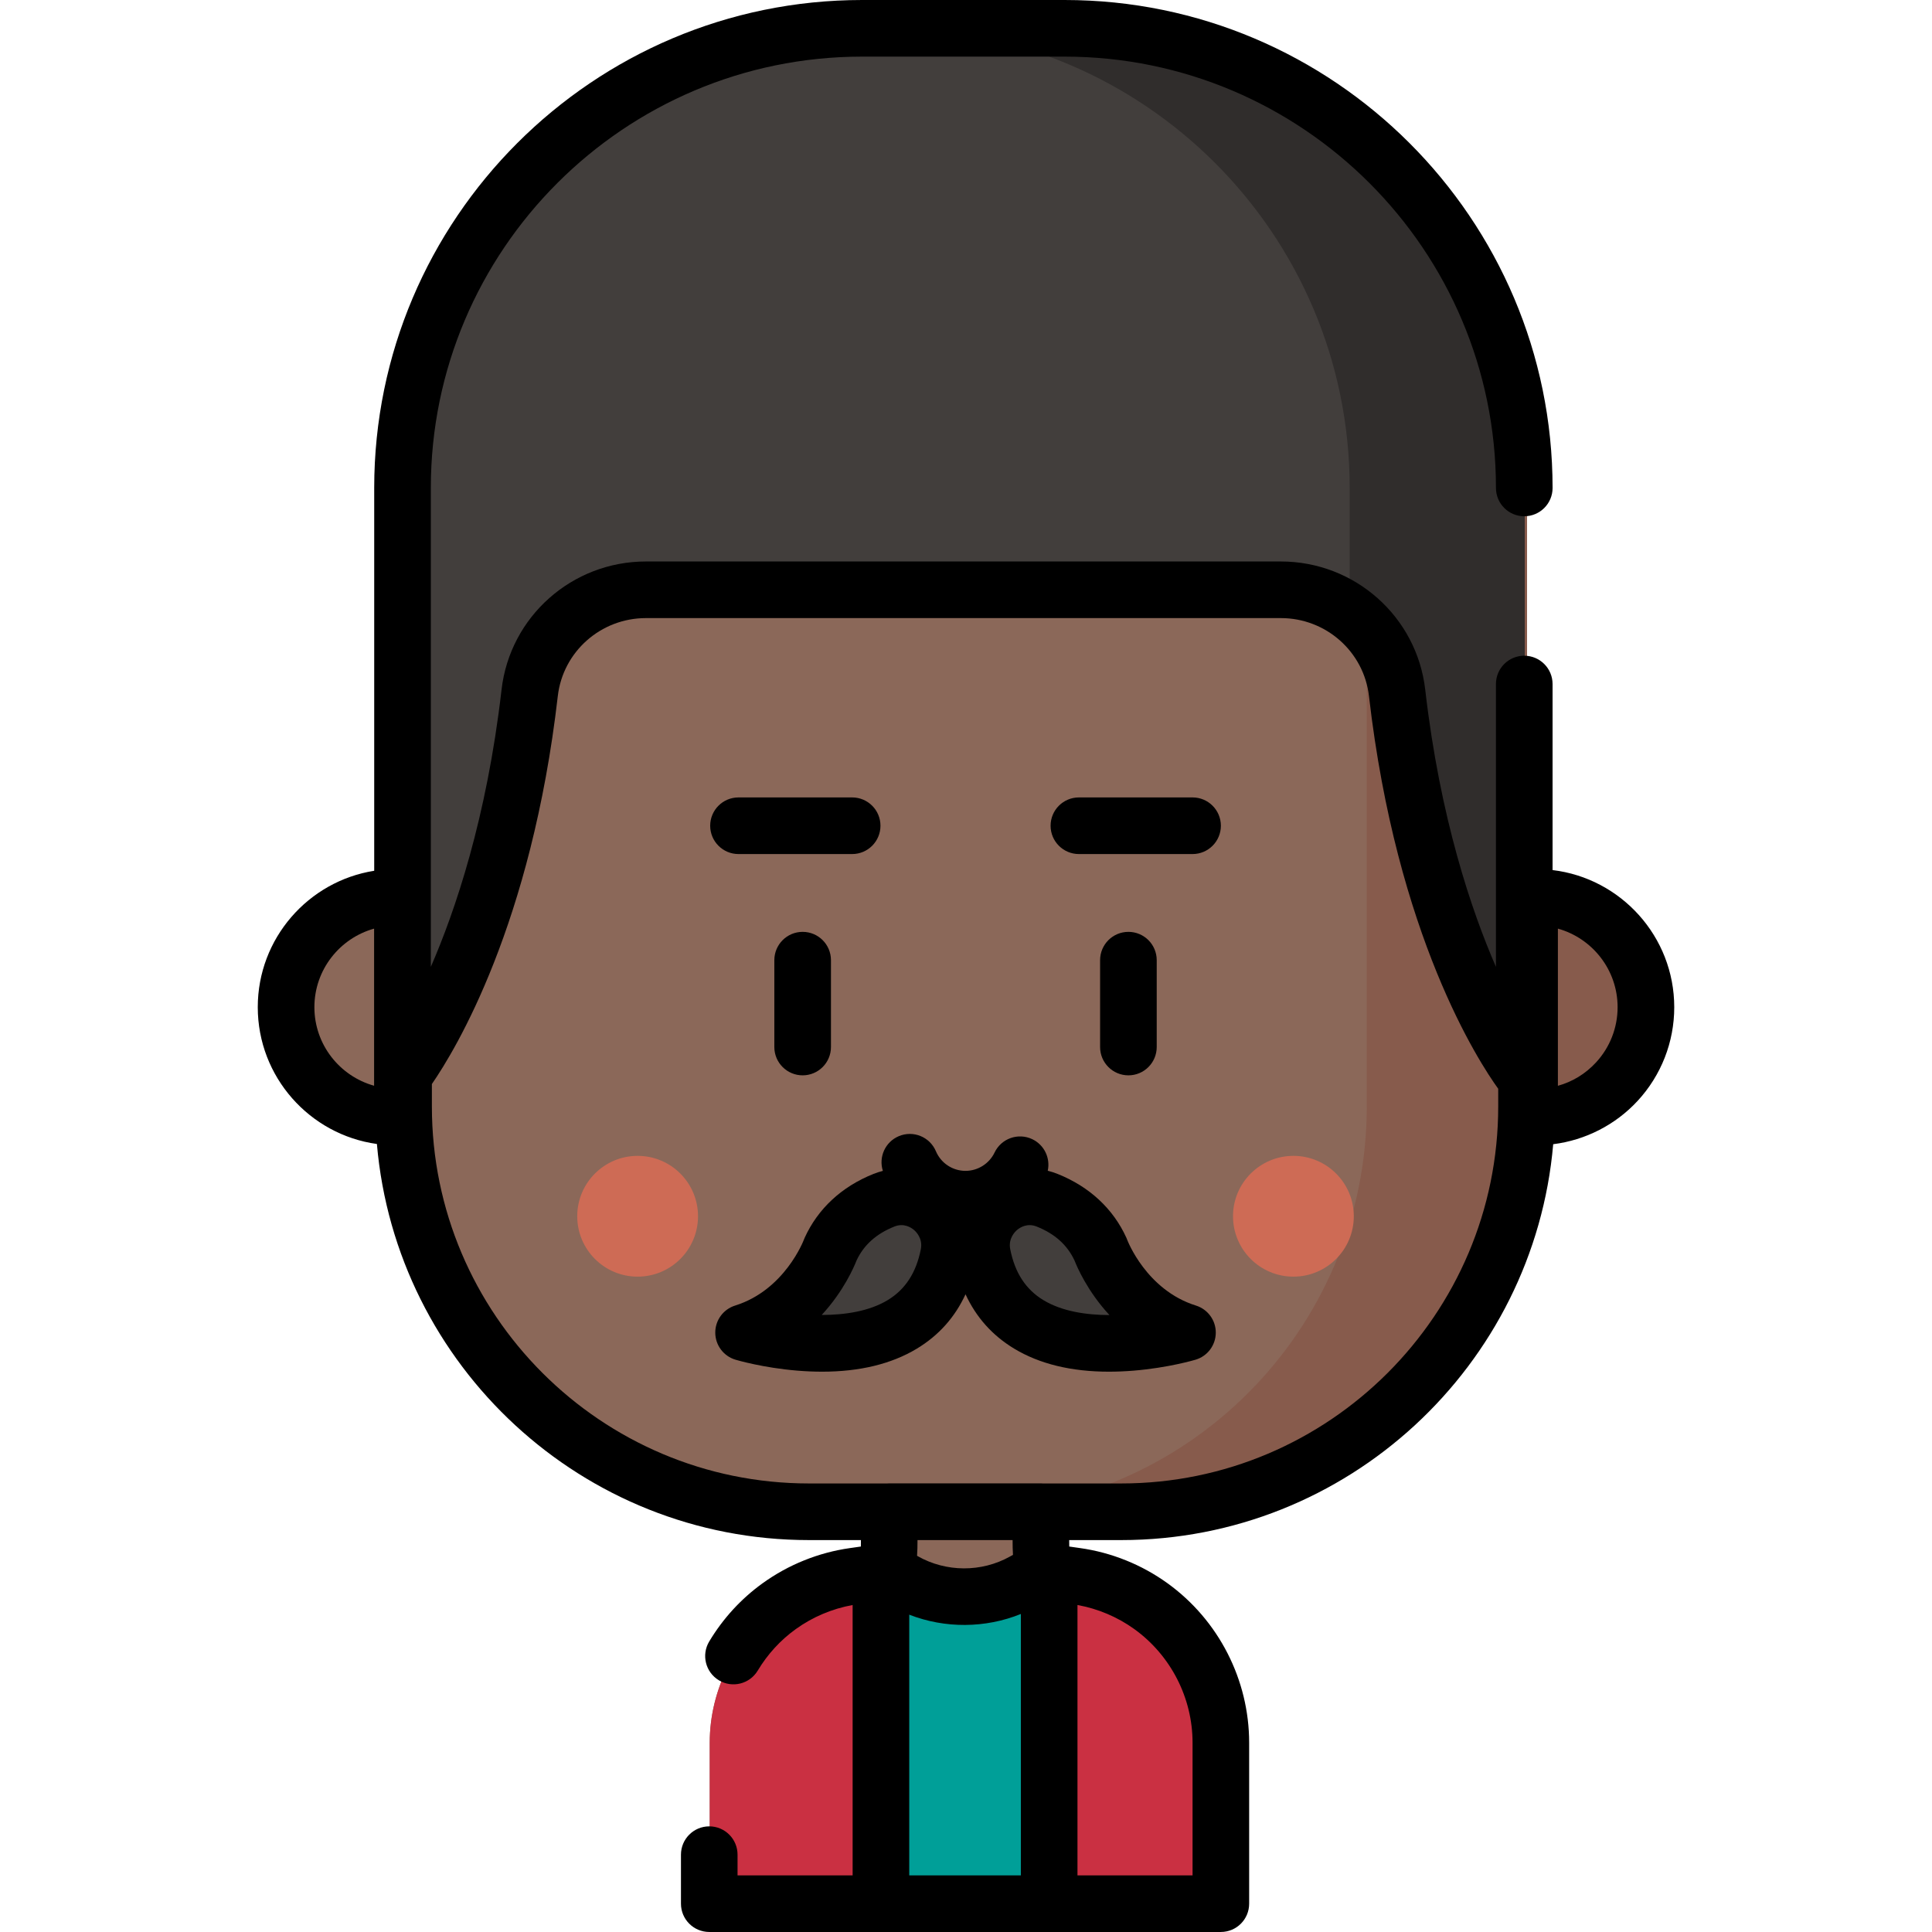 <?xml version="1.0" encoding="iso-8859-1"?>
<!-- Generator: Adobe Illustrator 19.0.0, SVG Export Plug-In . SVG Version: 6.00 Build 0)  -->
<svg version="1.1" id="Capa_1" xmlns="http://www.w3.org/2000/svg" xmlns:xlink="http://www.w3.org/1999/xlink" x="0px" y="0px"
	 viewBox="0 0 512.002 512.002" style="enable-background:new 0 0 512.002 512.002;" xml:space="preserve">
<path style="fill:#8B6859;" d="M107.079,122.406v115.405h-2.034c-16.074,0-29.104,13.031-29.104,29.104l0,0
	c0,16.074,13.031,29.104,29.104,29.104h2.073c1.523,58.036,49.046,104.616,107.449,104.616h82.619
	c59.365,0,107.488-48.125,107.488-107.488V122.406H107.079z"/>
<path style="fill:#875B4C;" d="M407.207,237.811h-2.531V122.406h-42.465v170.813c0,59.329-48.082,107.411-107.411,107.411h42.465
	c58.38,0,105.89-46.576,107.375-104.61h2.567c8.446,0,16.052-3.597,21.367-9.343c4.802-5.19,7.737-12.132,7.737-19.761l0,0
	C436.312,250.842,423.282,237.811,407.207,237.811z"/>
<g>
	<circle style="fill:#CE6B55;" cx="168.978" cy="322.321" r="16.004"/>
	<circle style="fill:#CE6B55;" cx="342.768" cy="322.321" r="16.004"/>
</g>
<path style="fill:#423E3C;" d="M282.264,7.503h-53.657c-67.273,0-121.809,54.536-121.809,121.808v155.928
	c0,0,25.71-32.307,33.698-101.615c1.798-15.601,15.109-27.323,30.814-27.323h168.253c15.704,0,29.015,11.722,30.814,27.323
	c7.987,69.308,33.697,101.615,33.697,101.615V129.312C404.072,62.038,349.536,7.503,282.264,7.503z"/>
<path style="fill:#302D2C;" d="M404.074,129.312v155.93c0,0-25.708-32.307-33.699-101.612c-1.033-8.931-5.831-16.591-12.694-21.507
	v-32.81c0-67.277-54.543-121.807-121.82-121.807h46.406C349.53,7.505,404.074,62.034,404.074,129.312z"/>
<g>
	<path style="fill:#423E3C;" d="M251.473,332.085c1.848-9.909-7.886-17.753-17.242-14.004c-5.529,2.216-11.013,6.138-14.154,13.042
		c0,0-4.087,11.479-15.227,18.44c-2.341,1.462-1.571,5.065,1.156,5.488C220.183,357.251,246.69,357.744,251.473,332.085z"/>
	<path style="fill:#423E3C;" d="M260.277,332.085c-1.848-9.909,7.886-17.753,17.242-14.004c5.529,2.216,11.013,6.138,14.154,13.042
		c0,0,4.087,11.479,15.227,18.44c2.341,1.462,1.571,5.065-1.156,5.488C291.569,357.251,265.062,357.744,260.277,332.085z"/>
</g>
<path style="fill:#8B6859;" d="M323.665,504.497V461.85c0-14.24-6.986-27.868-18.535-36.197c-5.835-4.208-12.67-6.965-19.796-7.969
	c-9.239-1.3-9.363-1.02-9.363-10.696c0-0.026,0-6.384,0-6.384h-40.193c0,0,0,6.358,0,6.384c0,9.675-0.123,9.395-9.363,10.696
	c-7.125,1.003-13.961,3.76-19.796,7.969c-11.548,8.33-18.535,21.957-18.535,36.197v42.648H323.665z"/>
<path style="fill:#CA3042;" d="M323.662,461.852v42.646H188.09v-42.646c0-14.244,6.981-27.87,18.527-36.196
	c3.729-2.689,7.865-4.785,12.227-6.207c2.463-0.805,5.004-1.399,7.576-1.767c3.768-0.531,6.019-0.789,7.365-1.58l1.728,0.383
	l4.354,2.463c9.842,5.582,21.874,5.621,31.755,0.109l4.621-2.572l1.728-0.383c1.344,0.789,3.596,1.047,7.365,1.58
	c2.572,0.367,5.113,0.961,7.576,1.767c4.362,1.422,8.498,3.518,12.226,6.207C316.681,433.982,323.662,447.608,323.662,461.852z"/>
<path style="fill:#009F98;" d="M278.168,416.309v88.188h-44.584v-88.399l1.73,0.39l4.349,2.459
	c9.846,5.578,21.883,5.618,31.759,0.11l4.619-2.569l1.73-0.39C277.889,416.169,278.028,416.239,278.168,416.309z"/>
<path d="M212.711,284.977c-4.143,0-7.503-3.359-7.503-7.503v-23.017c0-4.143,3.359-7.503,7.503-7.503s7.503,3.359,7.503,7.503
	v23.017C220.214,281.617,216.854,284.977,212.711,284.977z"/>
<path d="M299.041,284.977c-4.143,0-7.503-3.359-7.503-7.503v-23.017c0-4.143,3.359-7.503,7.503-7.503
	c4.143,0,7.503,3.359,7.503,7.503v23.017C306.543,281.617,303.185,284.977,299.041,284.977z"/>
<path d="M225.831,226.334h-30.121c-4.143,0-7.503-3.359-7.503-7.503s3.359-7.503,7.503-7.503h30.121
	c4.143,0,7.503,3.359,7.503,7.503S229.974,226.334,225.831,226.334z"/>
<path d="M316.043,226.334h-30.121c-4.143,0-7.503-3.359-7.503-7.503s3.359-7.503,7.503-7.503h30.121
	c4.143,0,7.503,3.359,7.503,7.503S320.186,226.334,316.043,226.334z"/>
<path d="M316.932,345.986c-13.143-4.106-18.157-17.289-18.191-17.378c-0.071-0.2-0.151-0.396-0.238-0.59
	c-3.497-7.689-9.788-13.533-18.192-16.9c-0.872-0.349-1.756-0.635-2.644-0.859c0.723-3.323-0.889-6.827-4.091-8.358
	c-3.74-1.788-8.218-0.205-10.004,3.534c-1.409,2.949-4.43,4.855-7.695,4.855c-3.433,0-6.515-2.043-7.854-5.206
	c-1.615-3.816-6.018-5.603-9.832-3.986c-3.605,1.525-5.393,5.537-4.22,9.193c-0.849,0.219-1.695,0.493-2.53,0.827
	c-8.404,3.367-14.694,9.211-18.192,16.9c-0.075,0.165-0.161,0.377-0.224,0.547c-0.049,0.133-5.064,13.315-18.206,17.421
	c-3.149,0.983-5.286,3.909-5.265,7.208c0.021,3.299,2.194,6.197,5.355,7.141c0.293,0.087,7.285,2.154,16.43,2.901
	c2.243,0.183,4.419,0.274,6.524,0.274c9.95,0,18.369-2.04,25.089-6.088c5.791-3.489,10.113-8.321,12.923-14.423
	c2.81,6.102,7.133,10.935,12.924,14.423c6.719,4.048,15.136,6.088,25.088,6.088c2.106,0,4.284-0.091,6.525-0.274
	c9.145-0.747,16.137-2.814,16.43-2.901c3.161-0.944,5.334-3.842,5.355-7.141C322.218,349.894,320.081,346.97,316.932,345.986z
	 M244.03,331.064c-1.24,6.248-4.116,10.66-8.794,13.489c-4.88,2.951-11.297,3.923-17.475,3.929
	c5.837-6.318,8.585-12.771,9.237-14.45c1.934-4.118,5.215-7.059,10.023-8.986c2.499-1.002,4.428,0.266,5.14,0.857
	C242.744,326.387,244.601,328.188,244.03,331.064z M276.544,344.57c-4.694-2.828-7.58-7.246-8.822-13.506
	c-0.57-2.876,1.286-4.678,1.869-5.161c0.712-0.591,2.64-1.859,5.14-0.857c4.809,1.927,8.09,4.868,10.023,8.986
	c0.653,1.68,3.406,8.147,9.26,14.474C287.855,348.499,281.449,347.525,276.544,344.57z"/>
<path d="M411.448,230.579v-49.302c0-4.143-3.359-7.503-7.503-7.503s-7.503,3.359-7.503,7.503v74.949
	c-6.427-14.76-14.811-39.359-18.741-73.461c-2.232-19.364-18.682-33.967-38.266-33.967H171.182
	c-19.584,0-36.034,14.602-38.266,33.967c-3.93,34.102-12.314,58.7-18.741,73.46V129.311c0-63.028,51.278-114.306,114.307-114.306
	h53.657c63.029,0,114.307,51.278,114.307,114.307c0,4.143,3.359,7.503,7.503,7.503s7.503-3.359,7.503-7.503
	C411.448,58.009,353.44,0,282.137,0H228.48C157.178,0,99.169,58.009,99.169,129.312v101.452
	c-17.463,2.767-30.858,17.922-30.858,36.152c0,18.476,13.763,33.791,31.573,36.253c5.059,58.725,54.466,104.97,114.48,104.97h13.79
	c-0.002,0.576-0.006,1.164-0.017,1.71c-0.66,0.1-1.389,0.202-2.082,0.299l-0.81,0.114c-8.312,1.17-16.313,4.391-23.137,9.312
	c-5.723,4.128-10.487,9.322-14.159,15.437c-2.131,3.55-0.981,8.156,2.569,10.288c3.552,2.133,8.157,0.981,10.288-2.569
	c2.619-4.362,6.009-8.062,10.076-10.994c4.476-3.228,9.662-5.412,15.074-6.387v71.654h-30.498v-5.501
	c0-4.14-3.357-7.498-7.498-7.498s-7.498,3.357-7.498,7.498v12.998c0,4.14,3.357,7.498,7.498,7.498h45.395
	c0.035,0,0.068,0.005,0.103,0.005h44.584c0.035,0,0.068-0.005,0.103-0.005h45.395c4.14,0,7.498-3.357,7.498-7.498v-42.648
	c0-16.696-8.092-32.501-21.646-42.278c-6.823-4.922-14.824-8.142-23.136-9.312l-0.81-0.114c-0.692-0.097-1.421-0.199-2.082-0.299
	c-0.011-0.545-0.015-1.134-0.016-1.71h13.79c59.994,0,109.389-46.214,114.476-104.911c8.506-1.068,16.471-5.105,22.347-11.456
	c6.275-6.783,9.732-15.61,9.732-24.856C443.688,248.209,429.581,232.744,411.448,230.579z M99.14,287.732
	c-9.114-2.534-15.823-10.907-15.823-20.817c0-9.91,6.709-18.283,15.823-20.817V287.732z M240.96,427.908
	c9.48,3.689,20.144,3.628,29.579-0.187v69.274H240.96L240.96,427.908L240.96,427.908z M300.618,431.734
	c9.658,6.965,15.423,18.224,15.423,30.116v35.15h-30.498v-71.654C290.955,426.322,296.142,428.505,300.618,431.734z M268.45,412.054
	l-0.811,0.451c-7.539,4.205-16.892,4.171-24.41-0.087l-0.197-0.111c0.093-1.288,0.114-2.67,0.117-4.168h25.201
	C268.353,409.54,268.371,410.838,268.45,412.054z M397.044,293.222c0,55.091-44.819,99.911-99.911,99.911h-20.767
	c-0.173-0.012-0.345-0.026-0.521-0.026h-40.193c-0.176,0-0.348,0.014-0.521,0.026h-20.767c-55.09,0-99.91-44.819-99.91-99.911
	v-5.941c6.33-9.173,26.4-42.338,33.368-102.8c1.358-11.789,11.401-20.679,23.36-20.679h168.253c11.959,0,22.002,8.89,23.36,20.679
	c7.333,63.626,29.18,97.035,34.249,104.052V293.222z M422.942,281.581c-2.788,3.014-6.255,5.115-10.082,6.165v-41.648
	c9.114,2.534,15.823,10.907,15.823,20.817C428.683,272.371,426.644,277.579,422.942,281.581z"/>
<g>
</g>
<g>
</g>
<g>
</g>
<g>
</g>
<g>
</g>
<g>
</g>
<g>
</g>
<g>
</g>
<g>
</g>
<g>
</g>
<g>
</g>
<g>
</g>
<g>
</g>
<g>
</g>
<g>
</g>
</svg>
